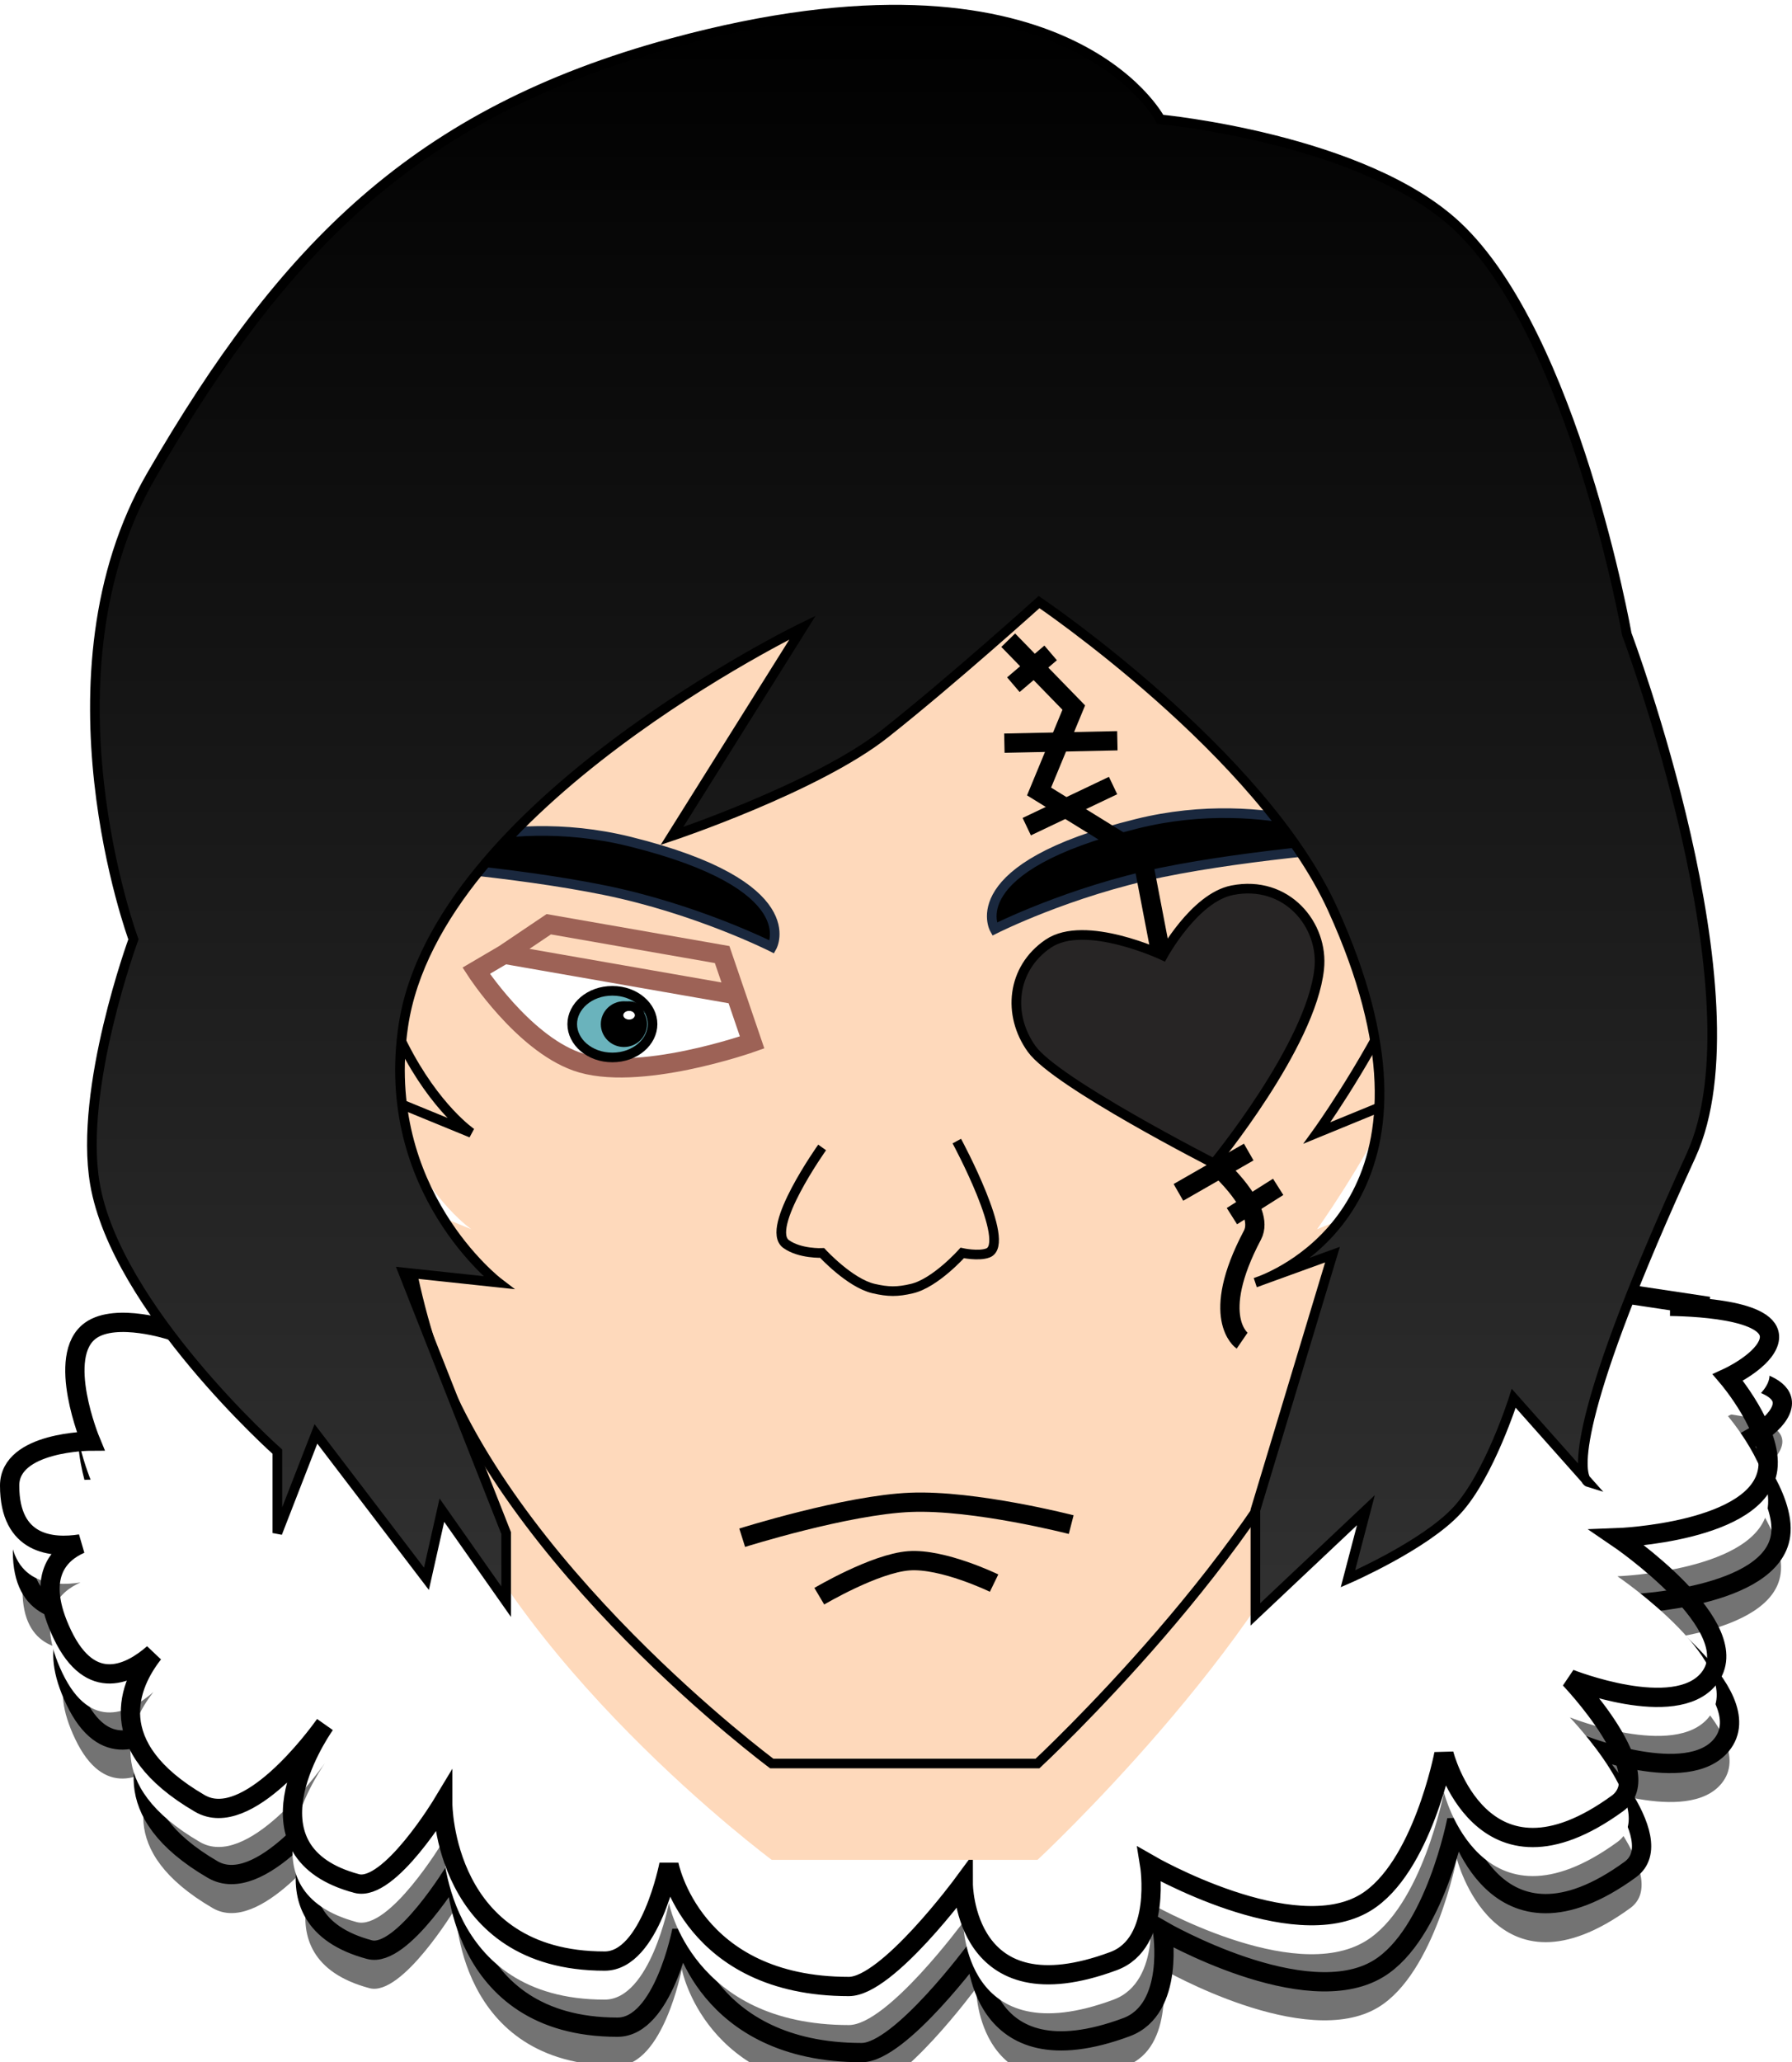 <svg width="186" height="214" viewBox="0 0 186 214" fill="none" xmlns="http://www.w3.org/2000/svg">
<g filter="url(#filter0_i_639_86)">
<path d="M19.142 139.255H29.28H157.607L178.683 142.421H174.684C177.897 142.468 186.336 142.915 184.819 146.379C183.982 148.292 180.684 149.809 180.684 149.809C180.684 149.809 185.36 155.304 184.819 159.307C183.93 165.888 169.212 166.431 169.212 166.431C169.212 166.431 182.999 175.796 178.683 181.075C175.145 185.401 164.276 181.075 164.276 181.075C164.276 181.075 173.607 190.805 169.212 194.003C155.072 204.293 151.204 188.858 151.204 188.858C151.204 188.858 148.925 200.738 143.066 204.293C135.489 208.892 120.656 200.335 120.656 200.335C120.656 200.335 121.992 208.476 116.921 210.362C101.314 216.166 101.314 202.314 101.314 202.314C101.314 202.314 93.443 213 89.441 213C73.155 213 70.766 200.335 70.766 200.335C70.766 200.335 68.835 210.362 64.096 210.362C47.288 210.362 47.288 194.003 47.288 194.003C47.288 194.003 41.741 203.222 38.351 202.314C26.288 199.083 34.111 187.189 35.059 185.821C34.172 187.065 26.977 196.857 22.076 194.003C11.839 188.042 14.778 181.605 17.258 178.442C14.888 180.516 10.77 182.681 7.803 176.457C4.95 170.473 7.455 168.049 9.689 167.074C6.765 167.534 2.334 167.209 2.334 161.022C2.334 156.43 10.738 156.405 10.738 156.405C10.738 156.405 7.067 147.557 10.738 144.928C13.396 143.024 19.142 144.928 19.142 144.928V139.255Z" fill="#737373"/>
</g>
<path d="M19.142 139.255H29.28H157.607L178.683 142.421H174.684C177.897 142.468 186.336 142.915 184.819 146.379C183.982 148.292 180.684 149.809 180.684 149.809C180.684 149.809 185.36 155.304 184.819 159.307C183.93 165.888 169.212 166.431 169.212 166.431C169.212 166.431 182.999 175.796 178.683 181.075C175.145 185.401 164.276 181.075 164.276 181.075C164.276 181.075 173.607 190.805 169.212 194.003C155.072 204.293 151.204 188.858 151.204 188.858C151.204 188.858 148.925 200.738 143.066 204.293C135.489 208.892 120.656 200.335 120.656 200.335C120.656 200.335 121.992 208.476 116.921 210.362C101.314 216.166 101.314 202.314 101.314 202.314C101.314 202.314 93.443 213 89.441 213C73.155 213 70.766 200.335 70.766 200.335C70.766 200.335 68.835 210.362 64.096 210.362C47.288 210.362 47.288 194.003 47.288 194.003C47.288 194.003 41.741 203.222 38.351 202.314C26.288 199.083 34.111 187.189 35.059 185.821C34.172 187.065 26.977 196.857 22.076 194.003C11.839 188.042 14.778 181.605 17.258 178.442C14.888 180.516 10.77 182.681 7.803 176.457C4.95 170.473 7.455 168.049 9.689 167.074C6.765 167.534 2.334 167.209 2.334 161.022C2.334 156.43 10.738 156.405 10.738 156.405C10.738 156.405 7.067 147.557 10.738 144.928C13.396 143.024 19.142 144.928 19.142 144.928V139.255Z" stroke="black" stroke-width="2"/>
<g filter="url(#filter1_i_639_86)">
<path d="M17.808 132.395H27.946H156.273L177.349 135.561H173.35C176.563 135.608 185.002 136.055 183.485 139.519C182.648 141.432 179.35 142.949 179.35 142.949C179.35 142.949 184.027 148.444 183.485 152.447C182.596 159.028 167.878 159.571 167.878 159.571C167.878 159.571 181.665 168.936 177.349 174.215C173.811 178.541 162.942 174.215 162.942 174.215C162.942 174.215 172.273 183.945 167.878 187.143C153.738 197.433 149.87 181.998 149.87 181.998C149.87 181.998 147.591 193.878 141.732 197.433C134.155 202.032 119.322 193.475 119.322 193.475C119.322 193.475 120.658 201.616 115.587 203.502C99.98 209.306 99.98 195.454 99.98 195.454C99.98 195.454 92.109 206.14 88.107 206.14C71.821 206.14 69.432 193.475 69.432 193.475C69.432 193.475 67.501 203.502 62.762 203.502C45.954 203.502 45.954 187.143 45.954 187.143C45.954 187.143 40.407 196.362 37.017 195.454C24.953 192.223 32.777 180.329 33.725 178.961C32.838 180.205 25.643 189.997 20.743 187.143C10.505 181.182 13.444 174.745 15.924 171.582C13.554 173.656 9.436 175.821 6.469 169.597C3.616 163.613 6.121 161.189 8.355 160.214C5.431 160.674 1 160.349 1 154.162C1 149.57 9.404 149.545 9.404 149.545C9.404 149.545 5.733 140.697 9.404 138.068C12.062 136.164 17.808 138.068 17.808 138.068V132.395Z" fill="white"/>
</g>
<path d="M17.808 132.395H27.946H156.273L177.349 135.561H173.35C176.563 135.608 185.002 136.055 183.485 139.519C182.648 141.432 179.35 142.949 179.35 142.949C179.35 142.949 184.027 148.444 183.485 152.447C182.596 159.028 167.878 159.571 167.878 159.571C167.878 159.571 181.665 168.936 177.349 174.215C173.811 178.541 162.942 174.215 162.942 174.215C162.942 174.215 172.273 183.945 167.878 187.143C153.738 197.433 149.87 181.998 149.87 181.998C149.87 181.998 147.591 193.878 141.732 197.433C134.155 202.032 119.322 193.475 119.322 193.475C119.322 193.475 120.658 201.616 115.587 203.502C99.98 209.306 99.98 195.454 99.98 195.454C99.98 195.454 92.109 206.14 88.107 206.14C71.821 206.14 69.432 193.475 69.432 193.475C69.432 193.475 67.501 203.502 62.762 203.502C45.954 203.502 45.954 187.143 45.954 187.143C45.954 187.143 40.407 196.362 37.017 195.454C24.953 192.223 32.777 180.329 33.725 178.961C32.838 180.205 25.643 189.997 20.743 187.143C10.505 181.182 13.444 174.745 15.924 171.582C13.554 173.656 9.436 175.821 6.469 169.597C3.616 163.613 6.121 161.189 8.355 160.214C5.431 160.674 1 160.349 1 154.162C1 149.57 9.404 149.545 9.404 149.545C9.404 149.545 5.733 140.697 9.404 138.068C12.062 136.164 17.808 138.068 17.808 138.068V132.395Z" stroke="black" stroke-width="2"/>
<g filter="url(#filter2_i_639_86)">
<path d="M37.206 75.019C40.226 44.616 87.759 22.019 87.759 22.019L69.882 58.073C69.882 58.073 83.307 50.024 90.689 42.21C98.071 34.395 109.445 18.414 109.445 18.414C109.445 18.414 132.304 50.863 148.716 80.066C155.331 91.838 136.7 117.563 136.7 117.563L145.492 113.957C145.492 113.957 142.85 130.02 138.458 141.899C131.421 160.935 107.687 183.001 107.687 183.001H80.104C80.104 183.001 52.418 162.44 44.825 139.736C41.379 129.432 40.136 113.957 40.136 113.957L48.928 117.563C48.928 117.563 33.982 107.468 37.206 75.019Z" fill="#FED9BB"/>
</g>
<path d="M37.206 75.019C40.226 44.616 87.759 22.019 87.759 22.019L69.882 58.073C69.882 58.073 83.307 50.024 90.689 42.21C98.071 34.395 109.445 18.414 109.445 18.414C109.445 18.414 132.304 50.863 148.716 80.066C155.331 91.838 136.7 117.563 136.7 117.563L145.492 113.957C145.492 113.957 142.85 130.02 138.458 141.899C131.421 160.935 107.687 183.001 107.687 183.001H80.104C80.104 183.001 52.418 162.44 44.825 139.736C41.379 129.432 40.136 113.957 40.136 113.957L48.928 117.563C48.928 117.563 33.982 107.468 37.206 75.019Z" stroke="black"/>
<g filter="url(#filter3_n_639_86)">
<path d="M120.589 90.531C110.997 92.49 103.227 96.416 103.227 96.416C103.227 96.416 99.61 90.03 117.993 85.48C131.796 82.063 142.866 87.694 142.866 87.694C142.866 87.694 130.18 88.571 120.589 90.531Z" fill="black"/>
<path d="M120.589 90.531C110.997 92.49 103.227 96.416 103.227 96.416C103.227 96.416 99.61 90.03 117.993 85.48C131.796 82.063 142.866 87.694 142.866 87.694C142.866 87.694 130.18 88.571 120.589 90.531Z" stroke="#1A283E"/>
</g>
<g filter="url(#filter4_n_639_86)">
<path d="M62.763 92.378C72.354 94.337 80.124 98.263 80.124 98.263C80.124 98.263 83.741 91.877 65.358 87.327C51.555 83.91 40.485 89.541 40.485 89.541C40.485 89.541 53.171 90.418 62.763 92.378Z" fill="black"/>
<path d="M62.763 92.378C72.354 94.337 80.124 98.263 80.124 98.263C80.124 98.263 83.741 91.877 65.358 87.327C51.555 83.91 40.485 89.541 40.485 89.541C40.485 89.541 53.171 90.418 62.763 92.378Z" stroke="#1A283E"/>
</g>
<g filter="url(#filter5_n_639_86)">
<path d="M69.742 86.75L83.305 65.115C83.305 65.115 45.284 83.51 41.862 106.447C39.303 123.597 51.733 133.096 51.733 133.096L41.862 132.04L52.534 159.084V166.208L45.864 156.71L44.263 163.834L32.791 148.794L28.789 159.084V150.641C28.789 150.641 12.04 135.728 9.847 122.806C8.171 112.932 13.849 97.476 13.849 97.476C13.849 97.476 3.711 70.037 15.716 49.325C29.416 25.69 43.177 11.682 69.742 4.471C110.561 -6.611 120.432 12.386 120.432 12.386C120.432 12.386 141.543 14.366 151.246 23.468C163.393 34.861 168.855 65.815 168.855 65.815C168.855 65.815 183.035 103.524 175.524 119.903C163.355 146.445 163.93 152.243 164.562 153.48L164.853 153.807C164.853 153.807 164.706 153.762 164.562 153.48L157.116 145.101C157.116 145.101 154.606 153.052 151.246 156.71C147.886 160.368 139.908 163.834 139.908 163.834L141.775 156.71L130.303 167.527V156.71L138.307 130.193L130.909 132.876C130.525 133.028 130.303 133.096 130.303 133.096L130.909 132.876C134.406 131.491 151.407 123.073 138.307 94.31C130.916 78.081 107.85 62.476 107.85 62.476C107.85 62.476 98.97 70.49 91.885 76.105C84.8 81.721 69.742 86.75 69.742 86.75Z" fill="url(#paint0_linear_639_86)"/>
<path d="M69.742 86.75L83.305 65.115C83.305 65.115 45.284 83.51 41.862 106.447C39.303 123.597 51.733 133.096 51.733 133.096L41.862 132.04L52.534 159.084V166.208L45.864 156.71L44.263 163.834L32.791 148.794L28.789 159.084V150.641C28.789 150.641 12.04 135.728 9.847 122.806C8.171 112.932 13.849 97.476 13.849 97.476C13.849 97.476 3.711 70.037 15.716 49.325C29.416 25.69 43.177 11.682 69.742 4.471C110.561 -6.611 120.432 12.386 120.432 12.386C120.432 12.386 141.543 14.366 151.246 23.468C163.393 34.861 168.855 65.815 168.855 65.815C168.855 65.815 183.035 103.524 175.524 119.903C163.355 146.445 163.93 152.243 164.562 153.48L164.853 153.807C164.853 153.807 164.706 153.762 164.562 153.48L157.116 145.101C157.116 145.101 154.606 153.052 151.246 156.71C147.886 160.368 139.908 163.834 139.908 163.834L141.775 156.71L130.303 167.527V156.71L138.307 130.193L130.909 132.876C130.525 133.028 130.303 133.096 130.303 133.096L130.909 132.876C134.406 131.491 151.407 123.073 138.307 94.31C130.916 78.081 107.85 62.476 107.85 62.476C107.85 62.476 98.97 70.49 91.885 76.105C84.8 81.721 69.742 86.75 69.742 86.75Z" stroke="black"/>
</g>
<path d="M85.334 119.071C85.334 119.071 79.347 127.484 81.599 129.097C83.033 130.125 85.334 130.02 85.334 130.02C85.334 130.02 88.193 133.14 90.669 133.714C92.191 134.067 93.152 134.077 94.671 133.714C97.102 133.133 99.874 130.02 99.874 130.02C99.874 130.02 101.569 130.39 102.542 130.02C105.07 129.059 99.312 118.411 99.312 118.411" stroke="black"/>
<path d="M104.648 66.434L111.452 73.426L107.85 82.132L118.522 88.729L120.523 99.151L126.259 120.918C126.259 120.918 131.442 125.435 129.994 128.174C125.458 136.749 128.926 139.123 128.926 139.123" stroke="black" stroke-width="2"/>
<path d="M127.904 92.379C123.963 93.155 120.704 99.142 120.704 99.142C120.704 99.142 112.623 95.332 108.803 97.924C104.984 100.517 104.552 105.326 107.08 108.848C109.607 112.37 126.005 120.732 126.005 120.732C126.005 120.732 136.066 108.518 136.925 100.556C137.418 95.987 133.542 91.268 127.904 92.379Z" fill="#272525" stroke="black"/>
<path d="M105.182 71.051L109.05 67.753" stroke="black" stroke-width="2"/>
<path d="M104.248 77.119L115.975 76.869" stroke="black" stroke-width="2"/>
<path d="M106.572 85.783L115.531 81.516" stroke="black" stroke-width="2"/>
<path d="M122.314 123.734L129.611 119.548" stroke="black" stroke-width="2"/>
<path d="M127.866 126.199L132.667 123.16" stroke="black" stroke-width="2"/>
<path d="M77.035 159.571C77.035 159.571 87.85 156.162 94.518 155.897C101.186 155.631 111.184 158.21 111.184 158.21" stroke="black" stroke-width="2"/>
<path d="M85.039 165.64C85.039 165.64 90.785 162.231 94.327 161.965C97.869 161.699 103.181 164.279 103.181 164.279" stroke="black" stroke-width="2"/>
<path d="M49.423 100.734C49.423 100.734 54.21 108.118 59.808 110.142C66.107 112.42 78.065 108.173 78.065 108.173L76.377 103.225L52.337 99.022L49.423 100.734Z" fill="white"/>
<path d="M52.337 99.022L56.958 95.909L74.954 99.055L76.377 103.225M52.337 99.022L49.423 100.734C49.423 100.734 54.21 108.118 59.808 110.142C66.107 112.42 78.065 108.173 78.065 108.173L76.377 103.225M52.337 99.022L76.377 103.225" stroke="#9D6256" stroke-width="2"/>
<path d="M63.562 102.817C65.945 102.817 67.731 104.44 67.731 106.275C67.731 108.11 65.945 109.732 63.562 109.732C61.18 109.732 59.394 108.11 59.394 106.275C59.394 104.44 61.179 102.817 63.562 102.817Z" fill="#6AB3BC" stroke="black"/>
<path d="M64.764 104.4C65.819 104.4 66.664 105.245 66.664 106.275C66.664 107.305 65.819 108.149 64.764 108.149C63.709 108.149 62.862 107.305 62.862 106.275C62.862 105.245 63.709 104.4 64.764 104.4Z" fill="black"/>
<path d="M64.764 104.4C65.819 104.4 66.664 105.245 66.664 106.275C66.664 107.305 65.819 108.149 64.764 108.149C63.709 108.149 62.862 107.305 62.862 106.275C62.862 105.245 63.709 104.4 64.764 104.4Z" fill="black"/>
<path d="M64.764 104.4C65.819 104.4 66.664 105.245 66.664 106.275C66.664 107.305 65.819 108.149 64.764 108.149C63.709 108.149 62.862 107.305 62.862 106.275C62.862 105.245 63.709 104.4 64.764 104.4Z" fill="black"/>
<path d="M64.764 104.4C65.819 104.4 66.664 105.245 66.664 106.275C66.664 107.305 65.819 108.149 64.764 108.149C63.709 108.149 62.862 107.305 62.862 106.275C62.862 105.245 63.709 104.4 64.764 104.4Z" stroke="black"/>
<path d="M65.296 104.4C65.952 104.4 66.397 104.871 66.397 105.351C66.397 105.831 65.952 106.302 65.296 106.302C64.641 106.302 64.196 105.831 64.196 105.351C64.196 104.871 64.641 104.4 65.296 104.4Z" fill="black"/>
<path d="M65.296 104.4C65.952 104.4 66.397 104.871 66.397 105.351C66.397 105.831 65.952 106.302 65.296 106.302C64.641 106.302 64.196 105.831 64.196 105.351C64.196 104.871 64.641 104.4 65.296 104.4Z" fill="black"/>
<path d="M65.296 104.4C65.952 104.4 66.397 104.871 66.397 105.351C66.397 105.831 65.952 106.302 65.296 106.302C64.641 106.302 64.196 105.831 64.196 105.351C64.196 104.871 64.641 104.4 65.296 104.4Z" fill="white"/>
<path d="M65.296 104.4C65.952 104.4 66.397 104.871 66.397 105.351C66.397 105.831 65.952 106.302 65.296 106.302C64.641 106.302 64.196 105.831 64.196 105.351C64.196 104.871 64.641 104.4 65.296 104.4Z" stroke="black"/>
<defs>
<filter id="filter0_i_639_86" x="1.334" y="138.255" width="184.666" height="79.745" filterUnits="userSpaceOnUse" color-interpolation-filters="sRGB">
<feFlood flood-opacity="0" result="BackgroundImageFix"/>
<feBlend mode="normal" in="SourceGraphic" in2="BackgroundImageFix" result="shape"/>
<feColorMatrix in="SourceAlpha" type="matrix" values="0 0 0 0 0 0 0 0 0 0 0 0 0 0 0 0 0 0 127 0" result="hardAlpha"/>
<feOffset dy="4"/>
<feGaussianBlur stdDeviation="2"/>
<feComposite in2="hardAlpha" operator="arithmetic" k2="-1" k3="1"/>
<feColorMatrix type="matrix" values="0 0 0 0 0 0 0 0 0 0 0 0 0 0 0 0 0 0 0.25 0"/>
<feBlend mode="normal" in2="shape" result="effect1_innerShadow_639_86"/>
</filter>
<filter id="filter1_i_639_86" x="0" y="131.395" width="184.666" height="79.745" filterUnits="userSpaceOnUse" color-interpolation-filters="sRGB">
<feFlood flood-opacity="0" result="BackgroundImageFix"/>
<feBlend mode="normal" in="SourceGraphic" in2="BackgroundImageFix" result="shape"/>
<feColorMatrix in="SourceAlpha" type="matrix" values="0 0 0 0 0 0 0 0 0 0 0 0 0 0 0 0 0 0 127 0" result="hardAlpha"/>
<feOffset dy="4"/>
<feGaussianBlur stdDeviation="2"/>
<feComposite in2="hardAlpha" operator="arithmetic" k2="-1" k3="1"/>
<feColorMatrix type="matrix" values="0 0 0 0 0 0 0 0 0 0 0 0 0 0 0 0 0 0 0.25 0"/>
<feBlend mode="normal" in2="shape" result="effect1_innerShadow_639_86"/>
</filter>
<filter id="filter2_i_639_86" x="36.25" y="17.549" width="114.386" height="175.952" filterUnits="userSpaceOnUse" color-interpolation-filters="sRGB">
<feFlood flood-opacity="0" result="BackgroundImageFix"/>
<feBlend mode="normal" in="SourceGraphic" in2="BackgroundImageFix" result="shape"/>
<feColorMatrix in="SourceAlpha" type="matrix" values="0 0 0 0 0 0 0 0 0 0 0 0 0 0 0 0 0 0 127 0" result="hardAlpha"/>
<feOffset dy="10"/>
<feGaussianBlur stdDeviation="5"/>
<feComposite in2="hardAlpha" operator="arithmetic" k2="-1" k3="1"/>
<feColorMatrix type="matrix" values="0 0 0 0 0 0 0 0 0 0 0 0 0 0 0 0 0 0 0.25 0"/>
<feBlend mode="normal" in2="shape" result="effect1_innerShadow_639_86"/>
</filter>
<filter id="filter3_n_639_86" x="102.438" y="83.881" width="42.262" height="13.196" filterUnits="userSpaceOnUse" color-interpolation-filters="sRGB">
<feFlood flood-opacity="0" result="BackgroundImageFix"/>
<feBlend mode="normal" in="SourceGraphic" in2="BackgroundImageFix" result="shape"/>
<feTurbulence type="fractalNoise" baseFrequency="0.25 0.25" stitchTiles="stitch" numOctaves="3" result="noise" seed="5021" />
<feColorMatrix in="noise" type="luminanceToAlpha" result="alphaNoise" />
<feComponentTransfer in="alphaNoise" result="coloredNoise1">
<feFuncA type="discrete" tableValues="1 1 1 1 1 1 1 1 1 1 1 1 1 1 1 1 1 1 1 1 1 1 1 1 1 1 1 1 1 1 1 1 1 1 1 1 1 1 1 1 1 1 1 1 1 1 1 1 1 1 1 0 0 0 0 0 0 0 0 0 0 0 0 0 0 0 0 0 0 0 0 0 0 0 0 0 0 0 0 0 0 0 0 0 0 0 0 0 0 0 0 0 0 0 0 0 0 0 0 0 "/>
</feComponentTransfer>
<feComposite operator="in" in2="shape" in="coloredNoise1" result="noise1Clipped" />
<feFlood flood-color="rgba(0, 0, 0, 0.25)" result="color1Flood" />
<feComposite operator="in" in2="noise1Clipped" in="color1Flood" result="color1" />
<feMerge result="effect1_noise_639_86">
<feMergeNode in="shape" />
<feMergeNode in="color1" />
</feMerge>
</filter>
<filter id="filter4_n_639_86" x="38.651" y="85.728" width="42.262" height="13.196" filterUnits="userSpaceOnUse" color-interpolation-filters="sRGB">
<feFlood flood-opacity="0" result="BackgroundImageFix"/>
<feBlend mode="normal" in="SourceGraphic" in2="BackgroundImageFix" result="shape"/>
<feTurbulence type="fractalNoise" baseFrequency="0.25 0.25" stitchTiles="stitch" numOctaves="3" result="noise" seed="5021" />
<feColorMatrix in="noise" type="luminanceToAlpha" result="alphaNoise" />
<feComponentTransfer in="alphaNoise" result="coloredNoise1">
<feFuncA type="discrete" tableValues="1 1 1 1 1 1 1 1 1 1 1 1 1 1 1 1 1 1 1 1 1 1 1 1 1 1 1 1 1 1 1 1 1 1 1 1 1 1 1 1 1 1 1 1 1 1 1 1 1 1 1 0 0 0 0 0 0 0 0 0 0 0 0 0 0 0 0 0 0 0 0 0 0 0 0 0 0 0 0 0 0 0 0 0 0 0 0 0 0 0 0 0 0 0 0 0 0 0 0 0 "/>
</feComponentTransfer>
<feComposite operator="in" in2="shape" in="coloredNoise1" result="noise1Clipped" />
<feFlood flood-color="rgba(0, 0, 0, 0.25)" result="color1Flood" />
<feComposite operator="in" in2="noise1Clipped" in="color1Flood" result="color1" />
<feMerge result="effect1_noise_639_86">
<feMergeNode in="shape" />
<feMergeNode in="color1" />
</feMerge>
</filter>
<filter id="filter5_n_639_86" x="9.038" y="0.5" width="169.181" height="168.186" filterUnits="userSpaceOnUse" color-interpolation-filters="sRGB">
<feFlood flood-opacity="0" result="BackgroundImageFix"/>
<feBlend mode="normal" in="SourceGraphic" in2="BackgroundImageFix" result="shape"/>
<feTurbulence type="fractalNoise" baseFrequency="2 2" stitchTiles="stitch" numOctaves="3" result="noise" seed="9916" />
<feColorMatrix in="noise" type="luminanceToAlpha" result="alphaNoise" />
<feComponentTransfer in="alphaNoise" result="coloredNoise1">
<feFuncA type="discrete" tableValues="1 1 1 1 1 1 1 1 1 1 1 1 1 1 1 1 1 1 1 1 1 1 1 1 1 1 1 1 1 1 1 1 1 1 1 1 1 1 1 1 1 1 1 1 1 1 1 1 1 1 1 0 0 0 0 0 0 0 0 0 0 0 0 0 0 0 0 0 0 0 0 0 0 0 0 0 0 0 0 0 0 0 0 0 0 0 0 0 0 0 0 0 0 0 0 0 0 0 0 0 "/>
</feComponentTransfer>
<feComposite operator="in" in2="shape" in="coloredNoise1" result="noise1Clipped" />
<feFlood flood-color="rgba(0, 0, 0, 0.25)" result="color1Flood" />
<feComposite operator="in" in2="noise1Clipped" in="color1Flood" result="color1" />
<feMerge result="effect1_noise_639_86">
<feMergeNode in="shape" />
<feMergeNode in="color1" />
</feMerge>
</filter>
<linearGradient id="paint0_linear_639_86" x1="93.628" y1="1" x2="93.628" y2="167.527" gradientUnits="userSpaceOnUse">
<stop/>
<stop offset="1" stop-color="#313131"/>
</linearGradient>
</defs>
</svg>
